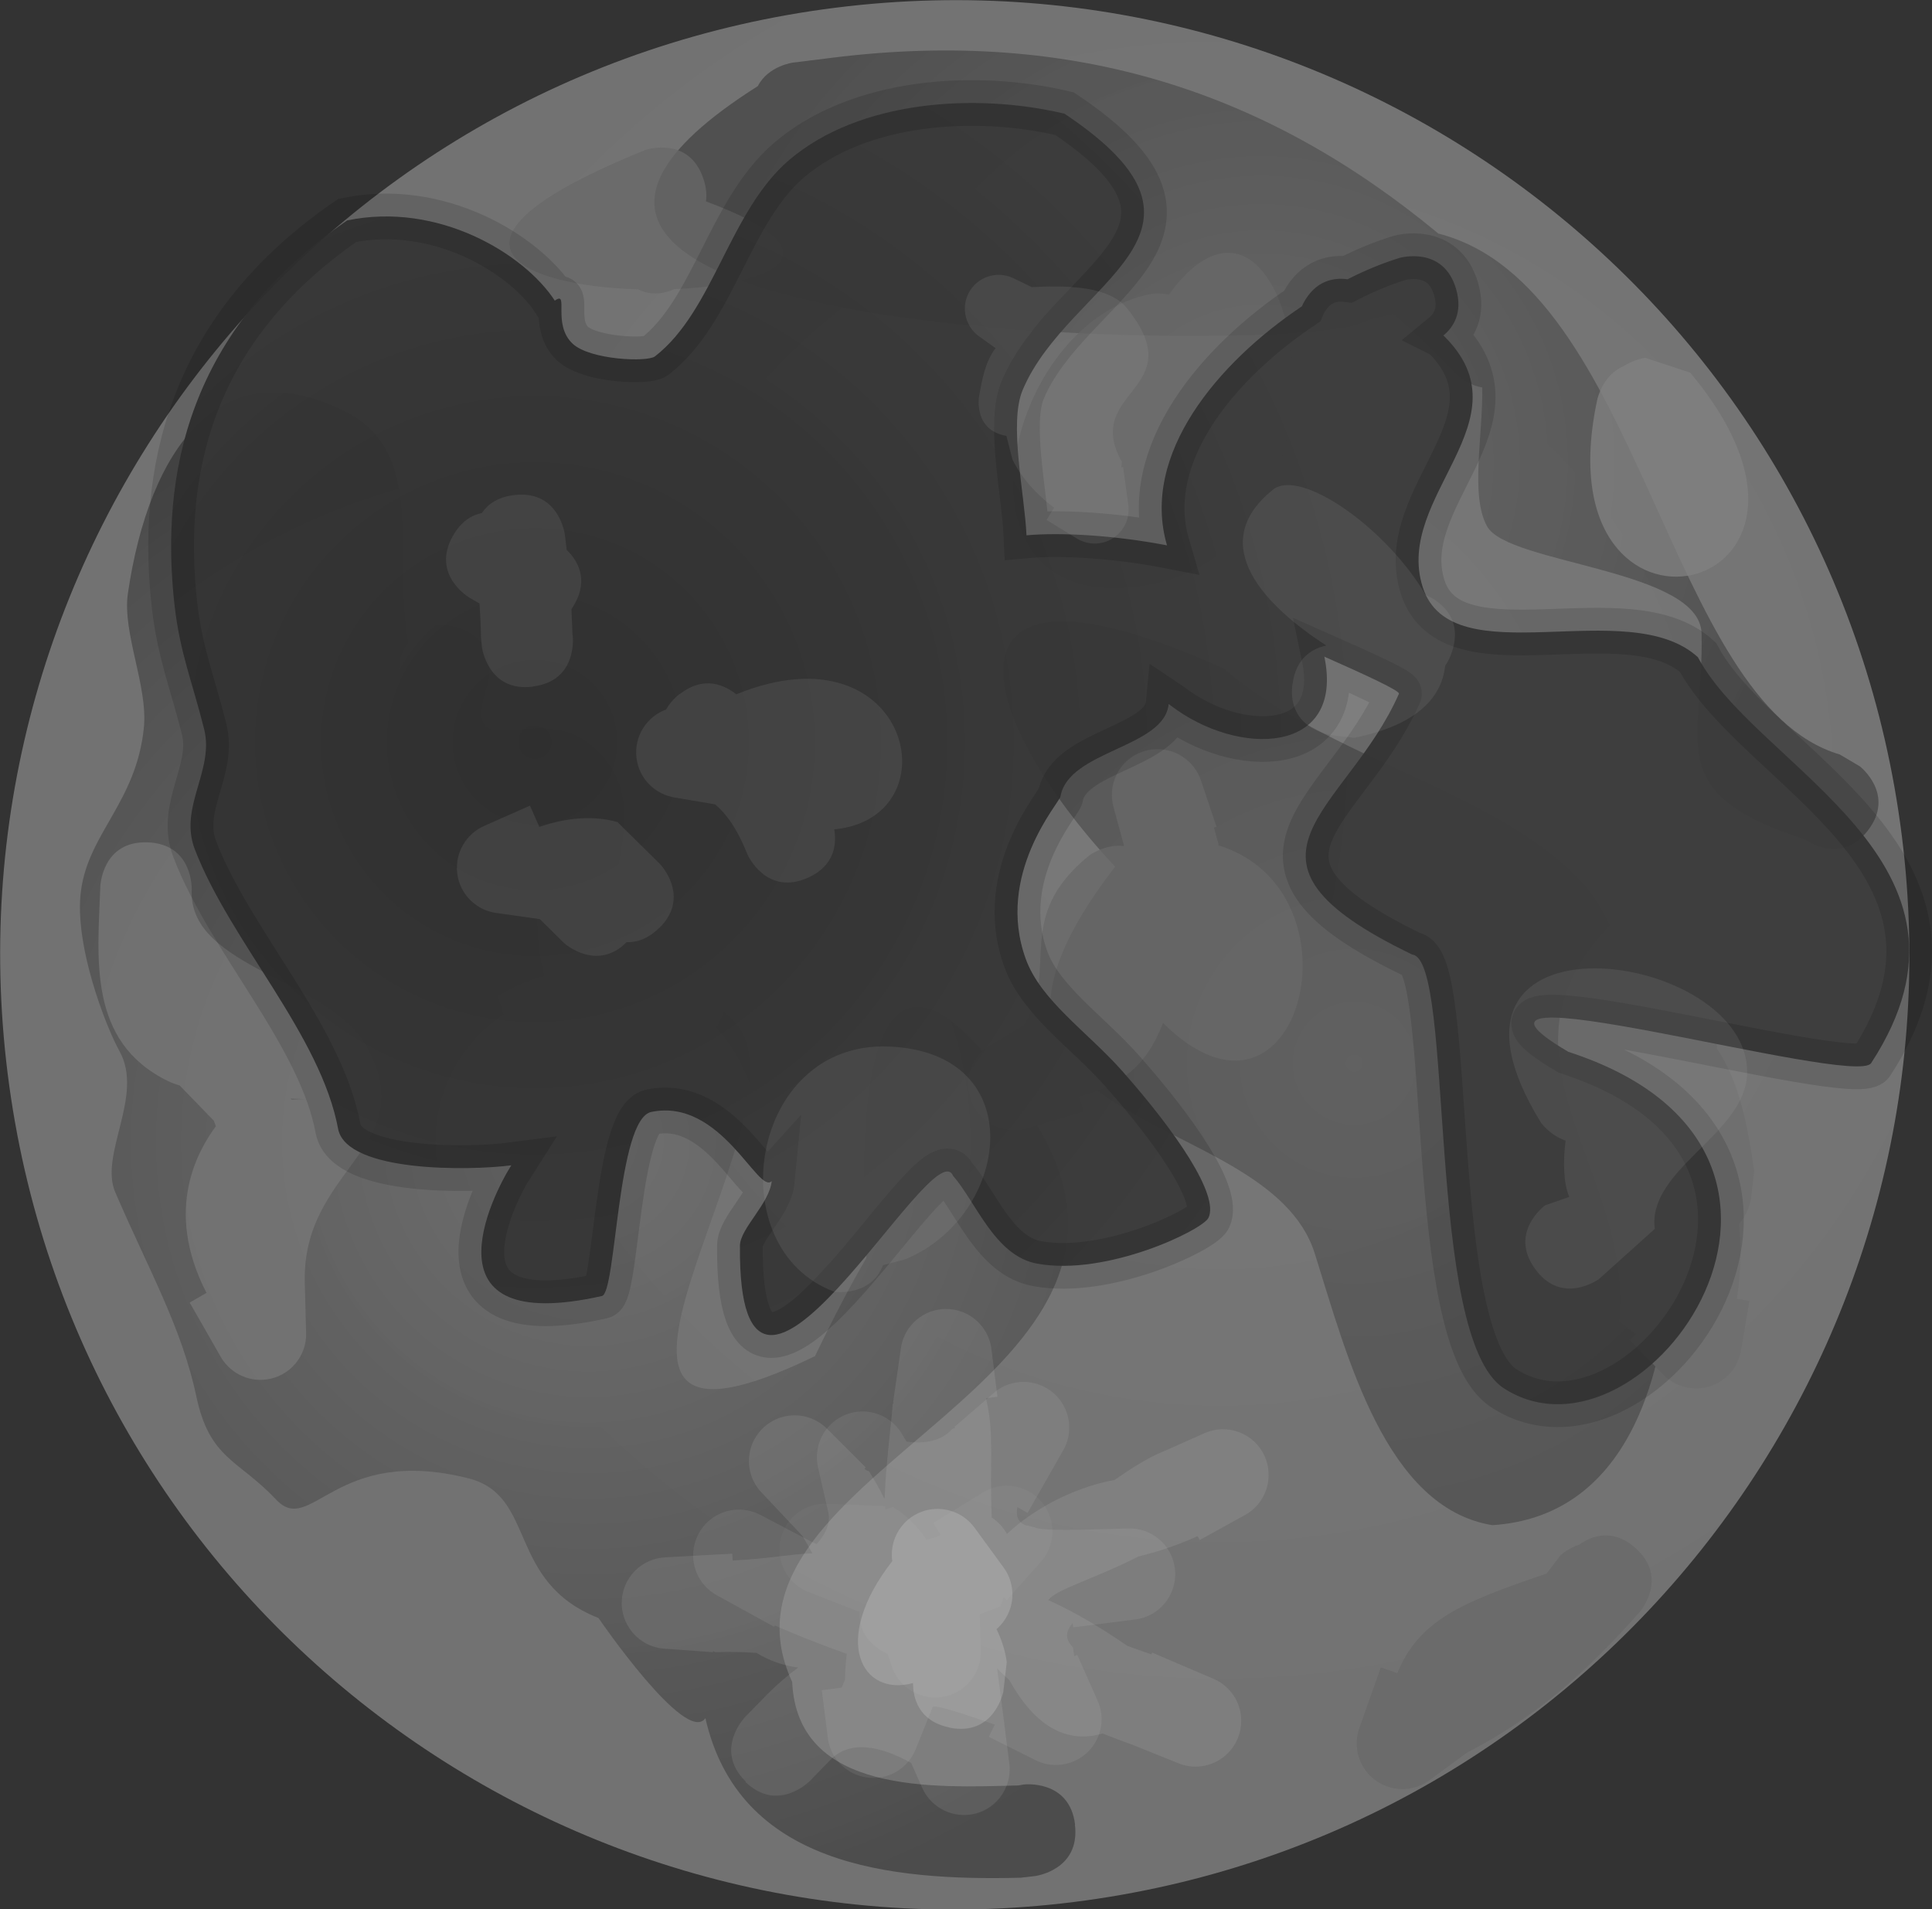 <svg version="1.1" xmlns="http://www.w3.org/2000/svg" xmlns:xlink="http://www.w3.org/1999/xlink" width="10.572" height="10.447" viewBox="0,0,10.572,10.447"><rect x="0" y="0" width="10.572" height="10.447" fill="#333333" stroke="none"/><defs><radialGradient cx="271.451" cy="179.109" r="5.223" gradientUnits="userSpaceOnUse" id="color-1"><stop offset="0" stop-color="#797979"/><stop offset="1" stop-color="#727272"/></radialGradient><radialGradient cx="267.995" cy="181.023" r="4.29" gradientUnits="userSpaceOnUse" id="color-2"><stop offset="0" stop-color="#6e6e6e" stop-opacity="0.749"/><stop offset="1" stop-color="#424242" stop-opacity="0.776"/></radialGradient><radialGradient cx="272.186" cy="180.594" r="2.603" gradientUnits="userSpaceOnUse" id="color-3"><stop offset="0" stop-color="#595959" stop-opacity="0.749"/><stop offset="1" stop-color="#4d4d4d" stop-opacity="0.749"/></radialGradient><radialGradient cx="271.679" cy="177.306" r="3.12" gradientUnits="userSpaceOnUse" id="color-4"><stop offset="0" stop-color="#626262" stop-opacity="0.749"/><stop offset="1" stop-color="#4a4a4a" stop-opacity="0.831"/></radialGradient><radialGradient cx="267.704" cy="178.837" r="4.627" gradientUnits="userSpaceOnUse" id="color-5"><stop offset="0" stop-color="#2d2d2d" stop-opacity="0.961"/><stop offset="1" stop-color="#3b3b3b" stop-opacity="0.949"/></radialGradient></defs><g transform="translate(-264.776,-174.776)"><g data-paper-data="{&quot;isPaintingLayer&quot;:true}" fill-rule="nonzero" stroke-linecap="butt" stroke-linejoin="miter" stroke-miterlimit="10" stroke-dasharray="" stroke-dashoffset="0" style="mix-blend-mode: normal"><path d="M264.818,180.651c-0.359,-2.862 1.669,-5.474 4.532,-5.833c2.862,-0.359 5.474,1.669 5.833,4.532c0.359,2.862 -1.669,5.474 -4.532,5.833c-2.862,0.359 -5.474,-1.669 -5.833,-4.532z" fill="url(#color-1)" stroke="none" stroke-width="0.5"/><path d="M270.658,184.759c0.031,0.251 -0.219,0.282 -0.219,0.282l-0.078,0.009c-0.718,0.018 -1.542,-0.068 -1.725,-0.873c-0.106,0.152 -0.585,-0.548 -0.585,-0.548c-0.506,-0.2 -0.335,-0.671 -0.714,-0.765c-0.729,-0.182 -0.858,0.321 -1.05,0.117c-0.206,-0.219 -0.363,-0.22 -0.436,-0.562c-0.081,-0.382 -0.261,-0.694 -0.444,-1.119c-0.09,-0.208 0.16,-0.53 0.022,-0.774c-0.073,-0.132 -0.249,-0.581 -0.21,-0.876c0.042,-0.316 0.302,-0.486 0.344,-0.89c0.024,-0.23 -0.119,-0.52 -0.087,-0.738c0.116,-0.791 0.504,-1.341 1.192,-0.993c0.679,0.344 -0.126,1.407 0.848,1.982c0.342,0.466 0.115,0.698 0.252,1.145c0.104,0.34 0.777,-0.143 1.054,0.241c0.378,0.523 -1.233,2.597 0.414,1.799c0.094,-0.197 0.19,-0.381 0.281,-0.537c-0.039,-0.738 -0.036,-2.179 0.892,-0.792c0.986,1.475 -1.837,1.945 -1.298,3.112c0.028,0.617 0.78,0.578 1.238,0.566l0.028,-0.005c0,0 0.251,-0.031 0.282,0.219z" fill="url(#color-2)" stroke="none" stroke-width="0.5"/><path d="M270.878,179.518c-0.783,-0.836 -1.035,-1.818 0.596,-1.083c0.581,0.501 1.491,0.663 1.962,1.172c0.498,0.538 0.956,3.421 -0.494,3.514c-0.585,-0.096 -0.794,-0.923 -0.972,-1.488c-0.261,-0.828 -2.239,-0.631 -1.092,-2.115z" fill="url(#color-3)" stroke="none" stroke-width="0.5"/><path d="M269.12,175.118l0.074,-0.009c0.01,-0.002 0.021,-0.003 0.032,-0.004l0.103,-0.013c1.331,-0.166 2.39,0.193 3.318,0.962c1.112,0.283 1.249,2.571 2.196,2.85l0.11,0.065c0,0 0.197,0.153 0.044,0.351c-0.136,0.176 -0.308,0.074 -0.344,0.049c-0.792,-0.256 -0.551,-0.524 -0.566,-1.128c-0.009,-0.351 -1.057,-0.378 -1.173,-0.584c-0.094,-0.167 -0.023,-0.494 -0.027,-0.761c-0.088,-0.015 -0.149,-0.079 -0.149,-0.079c-0.11,-0.115 -0.221,-0.223 -0.336,-0.323c-0.051,0.01 -0.108,0.024 -0.171,0.044c-0.209,0.174 -5.6,0.159 -3.308,-1.291c0.057,-0.112 0.195,-0.129 0.195,-0.129z" fill="url(#color-4)" stroke="none" stroke-width="0.5"/><path d="M271.443,179.397c-0,0 -0,0.001 -0.001,0.001l0.001,0.003c0.818,0.254 0.442,1.709 -0.303,0.972c-0.076,0.197 -0.193,0.337 -0.461,0.401l0.025,0.083l-0.302,0.09c-0.014,0.005 -0.029,0.008 -0.045,0.01c-0.137,0.017 -0.262,-0.08 -0.279,-0.217c-0.013,-0.103 0.039,-0.199 0.124,-0.248l0.178,-0.107c0.195,-0.307 -0.064,-0.587 0.357,-0.929c0,0 0.086,-0.063 0.187,-0.051c0.001,-0.001 0.001,-0.003 0.002,-0.004l-0.056,-0.206c-0.004,-0.013 -0.006,-0.026 -0.008,-0.039c-0.017,-0.137 0.08,-0.262 0.217,-0.279c0.122,-0.015 0.234,0.06 0.27,0.173l0.084,0.25l-0.014,0.005l0.025,0.091z" fill-opacity="0.749" fill="#696969" stroke="none" stroke-width="0.5"/><path d="M271.172,176.388c0.701,-0.965 1.161,1.424 -0.17,1.596c-1.084,0.141 -0.733,-1.455 0.08,-1.601c0,0 0.04,-0.005 0.09,0.005z" fill-opacity="0.749" fill="#696969" stroke="none" stroke-width="0.5"/><path d="M268.639,175.878c0.772,0.286 0.352,0.458 -0.173,0.48c-0.051,0.023 -0.123,0.039 -0.198,0.001c-0.632,-0.018 -1.222,-0.253 0.041,-0.763c0,0 0.237,-0.079 0.316,0.158c0.016,0.047 0.019,0.088 0.014,0.124z" fill-opacity="0.749" fill="#696969" stroke="none" stroke-width="0.5"/><path d="M268.702,180.385c-0.135,0.211 -0.345,0.076 -0.345,0.076l-0.094,-0.078c-0.273,-0.076 -1.337,-1.791 -1.302,-1.989c0,0 0.055,-0.244 0.299,-0.188c0.244,0.055 0.188,0.299 0.188,0.299c-0.168,0.506 0.26,0.09 0.569,0.354c0.454,0.387 -0.184,0.967 0.356,1.037l0.252,0.144c0,0 0.21,0.135 0.076,0.345z" fill="#6f6f6f" stroke="none" stroke-width="0.5"/><path d="M265.957,180.938c-0.003,-0.01 -0.007,-0.02 -0.011,-0.03l-0.187,-0.193c-0.024,-0.007 -0.046,-0.015 -0.064,-0.024c-0.442,-0.216 -0.384,-0.673 -0.37,-1.066c0,0 0.01,-0.25 0.26,-0.24c0.25,0.01 0.24,0.26 0.24,0.26c-0.019,0.431 0.76,0.485 0.962,0.867c0.292,0.552 -0.366,0.655 -0.343,1.292l-0,0.001l0,-0l0.007,0.262c0.005,0.128 -0.089,0.241 -0.219,0.257c-0.105,0.013 -0.203,-0.041 -0.251,-0.129l-0.167,-0.292l0.092,-0.053c-0.238,-0.461 -0.042,-0.785 0.052,-0.913zM266.467,180.79c-0.022,-0 -0.057,-0.001 -0.101,-0.003c0.002,0.002 0.004,0.004 0.006,0.006c0.022,-0.002 0.045,-0.003 0.069,-0.003c0.01,0 0.019,0 0.026,0z" fill-opacity="0.749" fill="#797979" stroke="none" stroke-width="0.5"/><path d="M274.292,181.472c0.012,0.129 0.012,0.263 -0.012,0.41l0.069,0.012l-0.045,0.265c-0.016,0.109 -0.102,0.198 -0.216,0.212c-0.082,0.01 -0.16,-0.021 -0.213,-0.076l-0.181,-0.187l0.034,-0.033l-0.093,-0.067c0.081,-0.833 -0.756,-1.453 -0.044,-2.176c0,0 0.149,-0.144 0.306,-0.034c0.126,-0.002 0.236,0.091 0.252,0.219l0.033,0.261l-0.015,0.002l0.017,0.029c-0.008,0.071 -0.013,0.138 -0.014,0.203c0.125,0.183 0.171,0.434 0.205,0.671l-0.019,0.162c0,0 -0.014,0.071 -0.065,0.129z" fill="#6f6f6f" stroke="none" stroke-width="0.5"/><path d="M273.421,183.225c0.063,-0.043 0.179,-0.091 0.304,0.021c0.187,0.166 0.021,0.353 0.021,0.353c-0.285,0.32 -0.559,0.569 -0.942,0.766l-0.203,0.149c-0.034,0.026 -0.075,0.043 -0.12,0.049c-0.137,0.017 -0.262,-0.08 -0.279,-0.217c-0.005,-0.042 0,-0.082 0.014,-0.119l0.116,-0.328l0.09,0.032c0.119,-0.287 0.34,-0.384 0.817,-0.545l0.076,-0.1c0,0 0.043,-0.04 0.107,-0.06z" fill-opacity="0.749" fill="#696969" stroke="none" stroke-width="0.5"/><path d="M272.676,176.613c0.471,0.462 -0.274,0.876 -0.115,1.375c0.158,0.495 1.123,0.034 1.506,0.384c0.324,0.609 1.666,1.118 0.948,2.221c-0.089,0.136 -2.526,-0.572 -1.657,-0.062c1.688,0.548 0.421,2.342 -0.353,1.841c-0.433,-0.281 -0.266,-2.347 -0.501,-2.373c-1.098,-0.529 -0.361,-0.774 -0.073,-1.427c0.007,-0.016 -0.182,-0.103 -0.408,-0.203c0.112,0.539 -0.473,0.55 -0.841,0.267c-0.001,-0.001 -0.005,-0.004 -0.011,-0.008c-0.023,0.241 -0.548,0.253 -0.592,0.506c-0.006,0.034 -0.358,0.426 -0.19,0.889c0.083,0.229 0.337,0.398 0.527,0.612c0.295,0.333 0.532,0.68 0.473,0.804c-0.032,0.067 -0.557,0.321 -0.938,0.251c-0.231,-0.042 -0.334,-0.337 -0.46,-0.481c-0.111,-0.26 -1.179,1.77 -1.166,0.382c0.001,-0.093 0.162,-0.23 0.174,-0.353c-0.072,0.079 -0.277,-0.457 -0.659,-0.378c-0.188,0.039 -0.191,0.989 -0.27,1.007c-0.99,0.222 -0.602,-0.549 -0.496,-0.715c-0.23,0.03 -0.893,0.039 -0.947,-0.195c-0.094,-0.517 -0.591,-1.029 -0.785,-1.534c-0.089,-0.231 0.108,-0.432 0.051,-0.658c-0.066,-0.262 -0.131,-0.414 -0.161,-0.67c-0.083,-0.721 0.073,-1.515 0.944,-2.113c0.495,-0.103 0.967,0.18 1.136,0.439c0.081,-0.059 -0.017,0.129 0.098,0.236c0.096,0.089 0.409,0.101 0.45,0.069c0.322,-0.25 0.406,-0.794 0.735,-1.075c0.385,-0.328 1.021,-0.368 1.506,-0.253c0.986,0.658 0.023,0.913 -0.229,1.512c-0.077,0.183 0.011,0.568 0.021,0.795c0.189,-0.017 0.484,-0 0.769,0.055c-0.146,-0.497 0.278,-1 0.738,-1.308c0.002,-0.005 0.005,-0.01 0.007,-0.015c0.067,-0.128 0.169,-0.143 0.243,-0.133c0.1,-0.051 0.197,-0.09 0.285,-0.117c0,0 0.24,-0.069 0.309,0.171c0.037,0.128 -0.014,0.208 -0.07,0.254z" fill="url(#color-5)" stroke-opacity="0.129" stroke="#000000" stroke-width="0.25"/><path d="M273.66,176.78c0.058,-0.038 0.119,-0.046 0.119,-0.046l0.246,0.081c1.039,1.243 -0.835,1.658 -0.508,0.144c0,0 0.03,-0.132 0.143,-0.179z" fill-opacity="0.749" fill="#818181" stroke="none" stroke-width="0.5"/><path d="M268.496,178.574c0.135,-0.106 0.25,-0.046 0.309,0.001c0.952,-0.388 1.196,0.675 0.536,0.739c0.013,0.075 0.006,0.198 -0.145,0.265c-0.229,0.101 -0.33,-0.128 -0.33,-0.128c-0.04,-0.101 -0.094,-0.204 -0.177,-0.274l-0.218,-0.037c-0.109,-0.016 -0.198,-0.102 -0.212,-0.216c-0.015,-0.118 0.055,-0.227 0.162,-0.266c0.016,-0.029 0.04,-0.058 0.075,-0.086z" fill-opacity="0.129" fill="#b0b0b0" stroke="none" stroke-width="0.5"/><path d="M267.692,178.533c-0.248,0.031 -0.279,-0.217 -0.279,-0.217l-0.005,-0.051c-0.001,-0.062 -0.004,-0.125 -0.008,-0.187l-0.052,-0.03c0,0 -0.217,-0.124 -0.093,-0.341c0.045,-0.079 0.103,-0.113 0.158,-0.124c0.031,-0.047 0.085,-0.087 0.175,-0.098c0.248,-0.031 0.279,0.217 0.279,0.217c0.003,0.028 0.007,0.055 0.01,0.083c0.055,0.053 0.124,0.156 0.041,0.3c-0.005,0.009 -0.01,0.017 -0.015,0.024c0.002,0.048 0.004,0.095 0.006,0.143l0.001,0.001c0,0 0.031,0.248 -0.217,0.279z" fill-opacity="0.129" fill="#b0b0b0" stroke="none" stroke-width="0.5"/><path d="M268.381,179.855c-0.062,0.06 -0.123,0.078 -0.176,0.076c-0.163,0.164 -0.34,0.007 -0.34,0.007c-0.045,-0.044 -0.09,-0.089 -0.135,-0.133l-0.234,-0.033c-0.111,-0.013 -0.204,-0.101 -0.218,-0.217c-0.014,-0.114 0.051,-0.22 0.152,-0.262l0.246,-0.109l0.051,0.116l0.001,0c0.142,-0.048 0.29,-0.065 0.427,-0.026l0.232,0.229c0,0 0.174,0.18 -0.006,0.353z" fill-opacity="0.129" fill="#b0b0b0" stroke="none" stroke-width="0.5"/><path d="M273.177,181.72c-0.148,-0.202 0.054,-0.349 0.054,-0.349l0.132,-0.046c-0.031,-0.074 -0.035,-0.19 -0.02,-0.308c-0.083,-0.028 -0.134,-0.097 -0.134,-0.097c-0.749,-1.215 1.156,-0.952 1.127,-0.264c-0.014,0.327 -0.547,0.519 -0.505,0.844l-0.305,0.274c0,0 -0.202,0.148 -0.349,-0.054z" fill-opacity="0.129" fill="#b0b0b0" stroke="none" stroke-width="0.5"/><path d="M271.849,178.52c0.018,-0.147 0.111,-0.196 0.185,-0.212c-0.328,-0.211 -0.668,-0.551 -0.292,-0.853c0.149,-0.119 0.62,0.208 0.835,0.576c0.054,0.023 0.208,0.108 0.146,0.306c-0.01,0.033 -0.024,0.06 -0.039,0.082c-0.019,0.177 -0.16,0.326 -0.498,0.394l-0.12,-0.014c0,0 -0.248,-0.03 -0.218,-0.278z" fill-opacity="0.129" fill="#b0b0b0" stroke="none" stroke-width="0.5"/><path d="M270.283,177.161c-0.18,-0.031 -0.15,-0.212 -0.15,-0.212c0.016,-0.092 0.034,-0.195 0.091,-0.268l-0.088,-0.063c-0.074,-0.051 -0.102,-0.15 -0.062,-0.234c0.045,-0.092 0.155,-0.13 0.247,-0.086l0.101,0.049c0.205,-0.011 0.427,-0.003 0.522,0.117c0.359,0.448 -0.249,0.445 -0.029,0.839l-0.003,0.03l0.01,-0.001l0.028,0.206c0.005,0.036 0,0.073 -0.017,0.108c-0.045,0.092 -0.155,0.13 -0.247,0.086c-0.006,-0.003 -0.012,-0.006 -0.018,-0.01l-0.165,-0.101l0.041,-0.067c-0.096,-0.072 -0.177,-0.161 -0.228,-0.264z" fill-opacity="0.129" fill="#b0b0b0" stroke="none" stroke-width="0.5"/><path d="M269.608,181.698c-0.066,0.175 -0.266,0.146 -0.266,0.146c-0.634,-0.235 -0.468,-1.37 0.295,-1.342c0.791,0.03 0.666,0.932 0.09,1.165z" fill-opacity="0.129" fill="#b0b0b0" stroke="none" stroke-width="0.5"/><path d="M270.249,183.565c-0.04,0.016 -0.077,0.03 -0.113,0.043l0.007,0.195c0.006,0.129 -0.088,0.243 -0.219,0.259c-0.123,0.015 -0.237,-0.062 -0.271,-0.177l-0.019,-0.059c-0.008,-0.004 -0.017,-0.008 -0.026,-0.013c-0.108,-0.062 -0.132,-0.147 -0.128,-0.217l-0.276,-0.108c-0.085,-0.031 -0.149,-0.108 -0.161,-0.203c-0.017,-0.137 0.08,-0.262 0.217,-0.279c0.016,-0.002 0.031,-0.002 0.046,-0.002l0.315,0.013l-0.001,0.018l0.043,-0.013c0.07,0.042 0.133,0.105 0.183,0.179c0.028,-0.006 0.054,-0.014 0.079,-0.025l-0.041,-0.067l0.266,-0.164c0.031,-0.02 0.066,-0.033 0.104,-0.038c0.137,-0.017 0.262,0.08 0.279,0.217c0.009,0.075 -0.015,0.146 -0.062,0.198l-0.185,0.208l-0.018,-0.016z" fill-opacity="0.031" fill="#ffffff" stroke="none" stroke-width="0.5"/><g stroke="none" stroke-width="0.5"><path d="M268.858,184.525c-0.179,-0.174 -0.005,-0.354 -0.005,-0.354l0.12,-0.123c0.057,-0.057 0.114,-0.106 0.171,-0.148c-0.078,-0.01 -0.157,-0.036 -0.228,-0.08c-0.071,-0.005 -0.147,-0.007 -0.226,-0.004l-0.012,-0.006l-0,0.006l-0.263,-0.019c-0.119,-0.006 -0.219,-0.097 -0.235,-0.219c-0.017,-0.137 0.08,-0.262 0.217,-0.279c0.007,-0.001 0.014,-0.001 0.02,-0.002l0.366,-0.02l0.002,0.037c0.184,-0.008 0.323,-0.035 0.436,-0.039c-0.014,-0.026 -0.031,-0.058 -0.054,-0.095l-0.223,-0.237c-0.036,-0.037 -0.061,-0.086 -0.068,-0.142c-0.017,-0.137 0.08,-0.262 0.217,-0.279c0.081,-0.01 0.157,0.019 0.21,0.073l0.21,0.21l-0.007,0.007l0.007,0.007l0.019,0.008c0.031,0.05 0.058,0.098 0.081,0.145c0.001,0 0.003,0.001 0.004,0.001c0.005,-0.176 0.035,-0.388 0.044,-0.515l0.005,-0.008l-0.003,-0l0.042,-0.292c0.013,-0.111 0.101,-0.204 0.217,-0.218c0.137,-0.017 0.262,0.08 0.279,0.217l0.033,0.261l-0.062,0.008l-0,0.003c0.046,0.195 0.018,0.345 0.031,0.65c0.034,0.023 0.063,0.053 0.083,0.09c0.16,-0.151 0.39,-0.26 0.588,-0.295c0.089,-0.061 0.173,-0.115 0.242,-0.145l0.246,-0.109c0.023,-0.011 0.048,-0.018 0.075,-0.022c0.137,-0.017 0.262,0.08 0.279,0.217c0.013,0.106 -0.042,0.206 -0.132,0.253l-0.243,0.134l-0.012,-0.021l-0.011,0.005c-0.108,0.048 -0.212,0.082 -0.312,0.106c-0.248,0.126 -0.452,0.18 -0.494,0.239c0.141,0.063 0.289,0.151 0.432,0.25c0.041,0.015 0.085,0.031 0.132,0.047l0.004,-0.01l0.332,0.142c0.081,0.033 0.143,0.108 0.154,0.201c0.017,0.137 -0.08,0.262 -0.217,0.279c-0.045,0.006 -0.089,-0.001 -0.129,-0.018l-0.243,-0.098c-0.059,-0.021 -0.114,-0.042 -0.167,-0.063c-0.266,0.077 -0.427,-0.141 -0.511,-0.293c-0.024,-0.021 -0.047,-0.043 -0.067,-0.064c0.006,0.052 0.018,0.136 0.034,0.261l0.033,0.261c0.017,0.137 -0.08,0.262 -0.217,0.279c-0.114,0.014 -0.22,-0.051 -0.262,-0.152l-0.058,-0.131c-0.162,-0.09 -0.33,-0.129 -0.439,-0.02l-0.115,0.118c0,0 -0.174,0.179 -0.354,0.005z" fill-opacity="0.094" fill="#f5f5f5"/><path d="M269.407,183.824c-0.132,-0.047 -0.263,-0.098 -0.391,-0.154l-0.004,0.007l-0.311,-0.171c-0.069,-0.037 -0.12,-0.106 -0.13,-0.189c-0.017,-0.137 0.08,-0.262 0.217,-0.279c0.054,-0.007 0.106,0.004 0.151,0.028l0.276,0.145c0.01,0.004 0.02,0.009 0.03,0.013c0.045,-0.05 0.074,-0.105 0.065,-0.167l-0.057,-0.249c-0.002,-0.009 -0.004,-0.018 -0.005,-0.028c-0.017,-0.137 0.08,-0.262 0.217,-0.279c0.102,-0.013 0.198,0.038 0.247,0.122l0.025,0.041c0.098,0.013 0.191,-0.003 0.249,-0.069l0.017,-0.006l-0.005,-0.005l0.213,-0.184c0.036,-0.032 0.083,-0.055 0.135,-0.061c0.137,-0.017 0.262,0.08 0.279,0.217c0.007,0.057 -0.005,0.111 -0.032,0.157l-0.194,0.341l-0.056,-0.032c-0.008,0.049 0.002,0.08 0.043,0.099c0.024,0.004 0.047,0.01 0.07,0.018c0.053,0.008 0.128,0.009 0.23,0.007l0,-0l0.262,-0.007c0.128,-0.005 0.241,0.089 0.257,0.219c0.017,0.137 -0.08,0.262 -0.217,0.279l-0.339,0.043l-0.003,-0.023c-0.038,0.042 -0.045,0.087 0.001,0.132l0.007,0.049l0.017,-0.007l0.109,0.246c0.011,0.023 0.018,0.048 0.022,0.075c0.017,0.137 -0.08,0.262 -0.217,0.279c-0.052,0.007 -0.102,-0.003 -0.146,-0.026l-0.252,-0.126l0.033,-0.067c-0.171,-0.058 -0.316,-0.108 -0.34,-0.097l-0.092,0.228c-0.032,0.084 -0.108,0.148 -0.203,0.159c-0.137,0.017 -0.262,-0.08 -0.279,-0.217l-0.033,-0.261l0.109,-0.014l0.018,-0.044c0.001,-0.047 0.004,-0.095 0.01,-0.143z" fill-opacity="0.071" fill="#ffffff"/><path d="M269.972,184.228c-0.174,-0.035 -0.2,-0.168 -0.2,-0.243c-0.278,0.076 -0.455,-0.228 -0.113,-0.668c-0,-0.002 -0,-0.003 -0.001,-0.004c-0.017,-0.137 0.08,-0.262 0.217,-0.279c0.095,-0.012 0.184,0.031 0.236,0.104l0.154,0.211c0.026,0.034 0.043,0.075 0.049,0.12c0.011,0.086 -0.024,0.168 -0.085,0.221c0.029,0.059 0.049,0.123 0.056,0.181l-0.019,0.162c0,0 -0.049,0.245 -0.294,0.196z" fill-opacity="0.169" fill="#ffffff"/></g></g></g></svg>